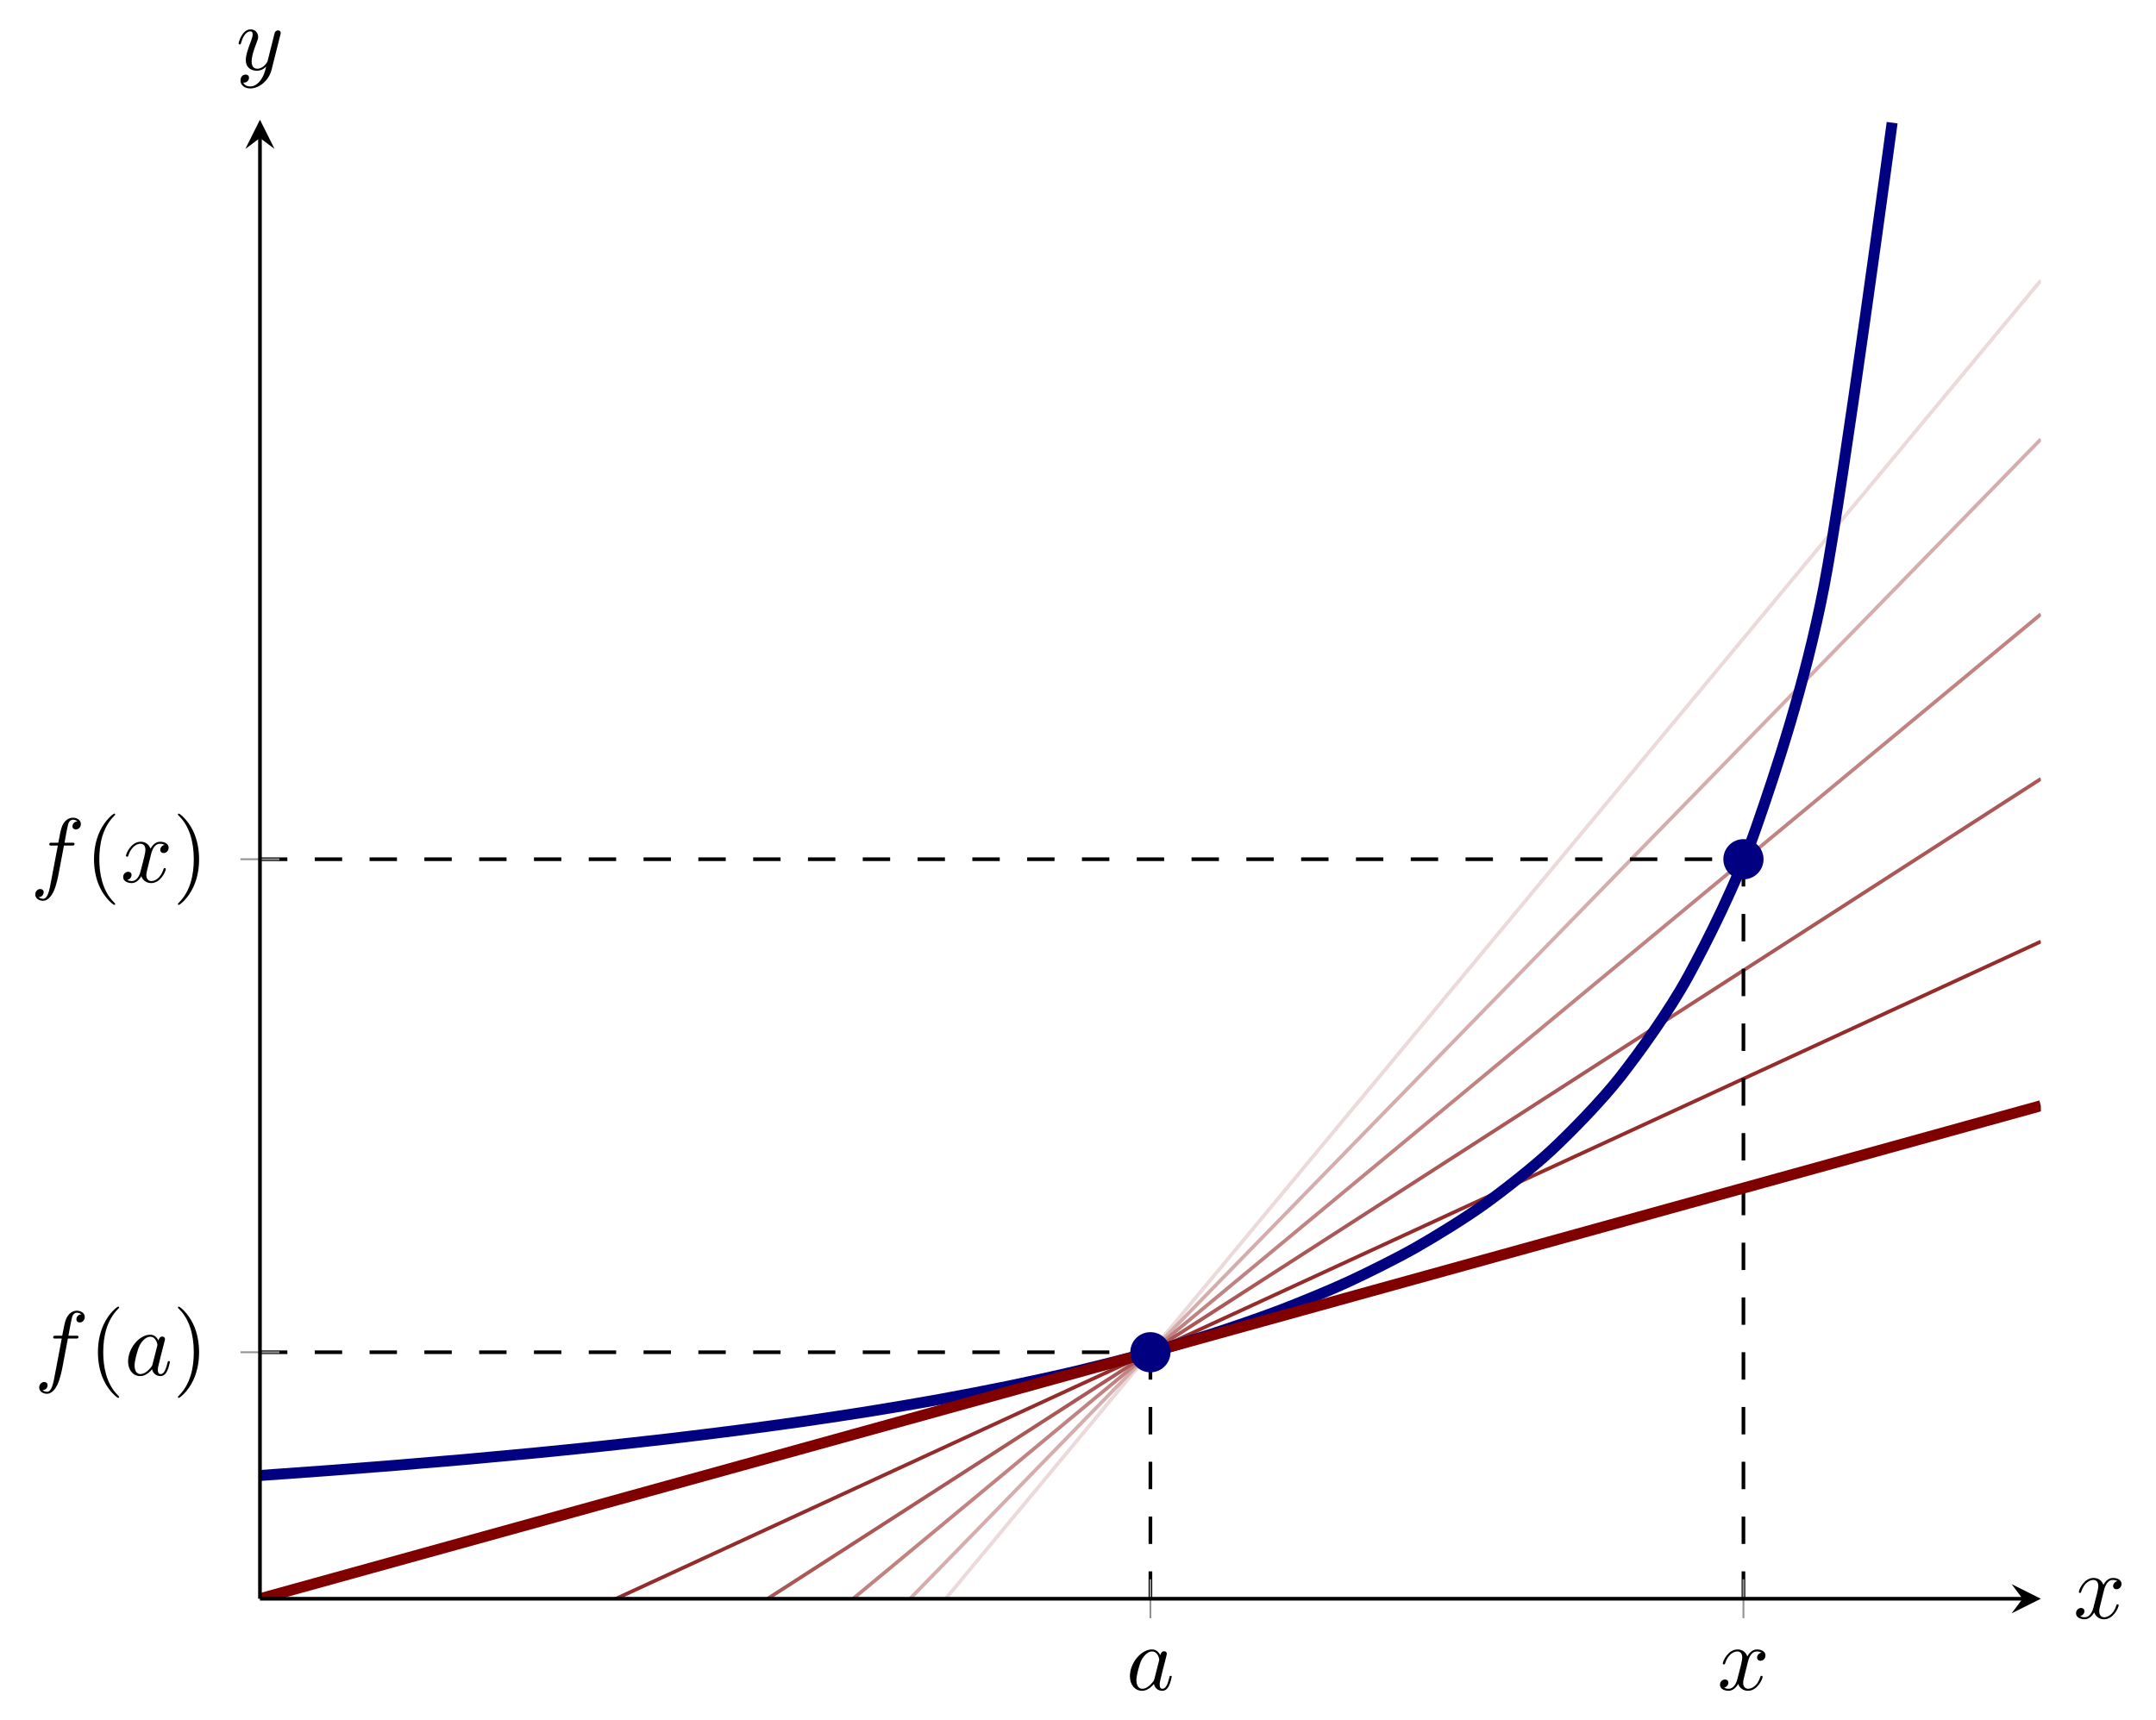<?xml version="1.0" encoding="UTF-8" standalone="no"?>
<!DOCTYPE svg PUBLIC "-//W3C//DTD SVG 1.1//EN" "http://www.w3.org/Graphics/SVG/1.1/DTD/svg11.dtd">
<svg xmlns="http://www.w3.org/2000/svg" xmlns:xlink="http://www.w3.org/1999/xlink" version="1.1" width="235.196pt" height="187.711pt" viewBox="0 0 235.196 187.711">
<clipPath id="cp0">
<path transform="matrix(1,0,0,-1,28.359,264.51)" d="M 0 90.056 L 194.274 90.056 L 194.274 251.446 L 0 251.446 Z "/>
</clipPath>
<g clip-path="url(#cp0)">
<path transform="matrix(1,0,0,-1,28.359,264.51)" stroke-width=".399" stroke-linecap="butt" stroke-miterlimit="10" stroke-linejoin="miter" fill="none" stroke="#ecd9d9" d="M 0 0 L 8.095 9.746 L 16.19 19.492 L 24.284 29.238 L 32.379 38.985 L 40.474 48.731 L 48.569 58.477 L 56.663 68.223 L 64.758 77.969 L 72.853 87.715 L 80.948 97.461 L 89.042 107.207 L 97.137 116.954 L 105.232 126.7 L 113.327 136.446 L 121.421 146.192 L 129.516 155.938 L 137.611 165.684 L 145.706 175.43 L 153.801 185.177 L 161.895 194.923 L 169.99 204.669 L 178.085 214.415 L 186.18 224.161 L 194.274 233.907 "/>
<path transform="matrix(1,0,0,-1,28.359,264.51)" stroke-width=".399" stroke-linecap="butt" stroke-miterlimit="10" stroke-linejoin="miter" fill="none" stroke="#d6adad" d="M 0 17.323 L 8.095 25.625 L 16.19 33.928 L 24.284 42.23 L 32.379 50.533 L 40.474 58.836 L 48.569 67.138 L 56.663 75.441 L 64.758 83.743 L 72.853 92.046 L 80.948 100.349 L 89.042 108.651 L 97.137 116.954 L 105.232 125.256 L 113.327 133.559 L 121.421 141.862 L 129.516 150.164 L 137.611 158.467 L 145.706 166.769 L 153.801 175.072 L 161.895 183.374 L 169.99 191.677 L 178.085 199.98 L 186.18 208.282 L 194.274 216.585 "/>
<path transform="matrix(1,0,0,-1,28.359,264.51)" stroke-width=".399" stroke-linecap="butt" stroke-miterlimit="10" stroke-linejoin="miter" fill="none" stroke="#c18282" d="M 0 36.42 L 8.095 43.132 L 16.19 49.843 L 24.284 56.554 L 32.379 63.265 L 40.474 69.976 L 48.569 76.687 L 56.663 83.398 L 64.758 90.109 L 72.853 96.82 L 80.948 103.532 L 89.042 110.243 L 97.137 116.954 L 105.232 123.665 L 113.327 130.376 L 121.421 137.087 L 129.516 143.798 L 137.611 150.509 L 145.706 157.221 L 153.801 163.932 L 161.895 170.643 L 169.99 177.354 L 178.085 184.065 L 186.18 190.776 L 194.274 197.487 "/>
<path transform="matrix(1,0,0,-1,28.359,264.51)" stroke-width=".399" stroke-linecap="butt" stroke-miterlimit="10" stroke-linejoin="miter" fill="none" stroke="#ab5757" d="M 0 54.389 L 8.095 59.602 L 16.19 64.816 L 24.284 70.03 L 32.379 75.244 L 40.474 80.457 L 48.569 85.671 L 56.663 90.885 L 64.758 96.099 L 72.853 101.313 L 80.948 106.526 L 89.042 111.74 L 97.137 116.954 L 105.232 122.168 L 113.327 127.381 L 121.421 132.595 L 129.516 137.809 L 137.611 143.023 L 145.706 148.237 L 153.801 153.45 L 161.895 158.664 L 169.99 163.878 L 178.085 169.092 L 186.18 174.305 L 194.274 179.519 "/>
<path transform="matrix(1,0,0,-1,28.359,264.51)" stroke-width=".399" stroke-linecap="butt" stroke-miterlimit="10" stroke-linejoin="miter" fill="none" stroke="#952b2b" d="M 0 72.141 L 8.095 75.876 L 16.19 79.61 L 24.284 83.345 L 32.379 87.079 L 40.474 90.813 L 48.569 94.548 L 56.663 98.282 L 64.758 102.016 L 72.853 105.751 L 80.948 109.485 L 89.042 113.22 L 97.137 116.954 L 105.232 120.688 L 113.327 124.423 L 121.421 128.157 L 129.516 131.892 L 137.611 135.626 L 145.706 139.36 L 153.801 143.095 L 161.895 146.829 L 169.99 150.563 L 178.085 154.298 L 186.18 158.032 L 194.274 161.766 "/>
<path transform="matrix(1,0,0,-1,28.359,264.51)" stroke-width=".399" stroke-linecap="butt" stroke-dasharray="2.989,2.989" stroke-miterlimit="10" stroke-linejoin="miter" fill="none" stroke="#000000" d="M 97.138 90.056 L 97.138 116.954 "/>
<path transform="matrix(1,0,0,-1,28.359,264.51)" stroke-width=".399" stroke-linecap="butt" stroke-dasharray="2.989,2.989" stroke-miterlimit="10" stroke-linejoin="miter" fill="none" stroke="#000000" d="M 0 116.954 L 97.138 116.954 "/>
<path transform="matrix(1,0,0,-1,28.359,264.51)" stroke-width=".399" stroke-linecap="butt" stroke-dasharray="2.989,2.989" stroke-miterlimit="10" stroke-linejoin="miter" fill="none" stroke="#000000" d="M 0 170.751 L 161.831 170.751 "/>
<path transform="matrix(1,0,0,-1,28.359,264.51)" stroke-width=".399" stroke-linecap="butt" stroke-dasharray="2.989,2.989" stroke-miterlimit="10" stroke-linejoin="miter" fill="none" stroke="#000000" d="M 161.831 90.056 L 161.831 170.751 "/>
<path transform="matrix(1,0,0,-1,28.359,264.51)" stroke-width="1.196" stroke-linecap="butt" stroke-miterlimit="10" stroke-linejoin="miter" fill="none" stroke="#000080" d="M 0 103.505 C 0 103.505 5.36 103.884 7.419 104.039 C 9.478 104.193 12.779 104.45 14.838 104.617 C 16.896 104.784 20.198 105.063 22.257 105.245 C 24.315 105.427 27.617 105.73 29.676 105.929 C 31.734 106.128 35.036 106.461 37.094 106.679 C 39.153 106.897 42.455 107.262 44.513 107.502 C 46.572 107.742 49.873 108.145 51.932 108.411 C 53.991 108.677 57.292 109.125 59.351 109.421 C 61.41 109.717 64.711 110.216 66.77 110.548 C 68.829 110.88 72.13 111.44 74.189 111.814 C 76.248 112.189 79.549 112.821 81.608 113.246 C 83.666 113.672 86.968 114.393 89.027 114.881 C 91.085 115.369 94.387 116.198 96.445 116.764 C 98.504 117.329 101.806 118.293 103.864 118.955 C 105.923 119.618 109.225 120.753 111.283 121.54 C 113.342 122.328 116.643 123.68 118.702 124.631 C 120.761 125.582 124.062 127.222 126.121 128.394 C 128.18 129.566 131.481 131.597 133.54 133.077 C 135.599 134.557 138.9 137.132 140.959 139.062 C 143.017 140.991 146.319 144.362 148.378 146.983 C 150.436 149.605 153.738 154.185 155.797 157.958 C 157.855 161.731 161.157 168.264 163.215 174.178 C 165.274 180.091 168.576 189.902 170.634 200.578 C 172.693 211.255 178.053 251.123 178.053 251.123 "/>
<path transform="matrix(1,0,0,-1,28.359,264.51)" stroke-width="1.196" stroke-linecap="butt" stroke-miterlimit="10" stroke-linejoin="miter" fill="none" stroke="#800000" d="M 0 90.056 C 0 90.056 5.848 91.675 8.095 92.297 C 10.341 92.919 13.943 93.917 16.19 94.539 C 18.436 95.161 22.038 96.158 24.284 96.78 C 26.531 97.402 30.133 98.4 32.379 99.022 C 34.625 99.644 38.228 100.641 40.474 101.263 C 42.72 101.885 46.322 102.883 48.569 103.505 C 50.815 104.127 54.417 105.124 56.663 105.746 C 58.91 106.368 62.512 107.366 64.758 107.988 C 67.004 108.61 70.607 109.607 72.853 110.229 C 75.099 110.851 78.701 111.849 80.948 112.471 C 83.194 113.093 86.796 114.091 89.042 114.713 C 91.289 115.335 94.891 116.332 97.137 116.954 C 99.383 117.576 102.986 118.574 105.232 119.196 C 107.478 119.818 111.08 120.815 113.327 121.437 C 115.573 122.059 119.175 123.057 121.421 123.679 C 123.668 124.301 127.27 125.298 129.516 125.92 C 131.762 126.542 135.365 127.54 137.611 128.162 C 139.857 128.784 143.46 129.781 145.706 130.403 C 147.952 131.025 151.554 132.023 153.801 132.645 C 156.047 133.267 159.649 134.264 161.895 134.886 C 164.142 135.508 167.744 136.506 169.99 137.128 C 172.236 137.75 175.839 138.747 178.085 139.369 C 180.331 139.991 183.933 140.989 186.18 141.611 C 188.426 142.233 194.274 143.852 194.274 143.852 "/>
</g>
<path transform="matrix(1,0,0,-1,28.359,264.51)" stroke-width=".199" stroke-linecap="butt" stroke-miterlimit="10" stroke-linejoin="miter" fill="none" stroke="#929292" d="M 97.138 87.93 L 97.138 92.182 M 161.831 87.93 L 161.831 92.182 "/>
<path transform="matrix(1,0,0,-1,28.359,264.51)" stroke-width=".199" stroke-linecap="butt" stroke-miterlimit="10" stroke-linejoin="miter" fill="none" stroke="#929292" d="M -2.126 116.954 L 2.126 116.954 M -2.126 170.751 L 2.126 170.751 "/>
<path transform="matrix(1,0,0,-1,28.359,264.51)" stroke-width=".399" stroke-linecap="butt" stroke-miterlimit="10" stroke-linejoin="miter" fill="none" stroke="#000000" d="M 0 90.056 L 192.282 90.056 "/>
<path transform="matrix(1,0,0,-1,220.641,174.454)" d="M 1.993 0 L -1.196 1.594 L 0 0 L -1.196 -1.594 "/>
<path transform="matrix(1,0,0,-1,28.359,264.51)" stroke-width=".399" stroke-linecap="butt" stroke-miterlimit="10" stroke-linejoin="miter" fill="none" stroke="#000000" d="M 0 90.056 L 0 249.454 "/>
<path transform="matrix(0,-1,-1,-0,28.359,15.056)" d="M 1.993 0 L -1.196 1.594 L 0 0 L -1.196 -1.594 "/>
<symbol id="font_1_1">
<path d="M .333 .389 C .315 .426 .286 .453 .241 .453 C .124 .453 0 .306 0 .16 C 0 .066 .055 0 .133 0 C .153 0 .203 .004 .263 .075 C .271 .033 .306 0 .354 0 C .389 0 .412 .023 .428 .055 C .445 .091 .458 .152 .458 .154 C .458 .164 .449 .164 .446 .164 C .436 .164 .435 .16 .432 .146 C .415 .081 .397 .022 .356 .022 C .329 .022 .326 .048 .326 .068 C .326 .09 .328 .098 .339 .142 C .35 .184 .352 .194 .361 .232 L .397 .372 C .404 .4 .404 .402 .404 .406 C .404 .423 .392 .433 .375 .433 C .351 .433 .336 .411 .333 .389 M .268 .13 C .263 .112 .263 .11 .248 .093 C .204 .038 .163 .022 .135 .022 C .085 .022 .071 .077 .071 .116 C .071 .166 .103 .289 .126 .335 C .157 .394 .202 .431 .242 .431 C .307 .431 .321 .349 .321 .343 C .321 .337 .319 .331 .318 .326 L .268 .13 Z "/>
</symbol>
<use xlink:href="#font_1_1" transform="matrix(9.963,0,0,-9.963,123.261,184.5)"/>
<symbol id="font_1_3">
<path d="M .305 .313 C .311 .339 .334 .431 .404 .431 C .409 .431 .433 .431 .454 .418 C .426 .413 .406 .388 .406 .364 C .406 .348 .417 .329 .444 .329 C .466 .329 .498 .347 .498 .387 C .498 .439 .439 .453 .405 .453 C .347 .453 .312 .4 .3 .377 C .275 .443 .221 .453 .192 .453 C .088 .453 .031 .324 .031 .299 C .031 .289 .041 .289 .043 .289 C .051 .289 .054 .291 .056 .3 C .09 .406 .156 .431 .19 .431 C .209 .431 .244 .422 .244 .364 C .244 .333 .227 .266 .19 .126 C .174 .064 .139 .022 .095 .022 C .089 .022 .066 .022 .045 .035 C .07 .04 .092 .061 .092 .089 C .092 .116 .07 .124 .055 .124 C .025 .124 0 .098 0 .066 C 0 .02 .05 0 .094 0 C .16 0 .196 .07 .199 .076 C .211 .039 .247 0 .307 0 C .41 0 .467 .129 .467 .154 C .467 .164 .458 .164 .455 .164 C .446 .164 .444 .16 .442 .153 C .409 .046 .341 .022 .309 .022 C .27 .022 .254 .054 .254 .088 C .254 .11 .26 .132 .271 .176 L .305 .313 Z "/>
</symbol>
<use xlink:href="#font_1_3" transform="matrix(9.963,0,0,-9.963,187.63,184.5)"/>
<symbol id="font_1_2">
<path d="M .314 .605 L .4 .605 C .42 .605 .43 .605 .43 .625 C .43 .636 .42 .636 .403 .636 L .32 .636 L .341 .75 C .345 .771 .359 .842 .365 .854 C .374 .873 .391 .888 .412 .888 C .416 .888 .442 .888 .461 .87 C .417 .866 .407 .831 .407 .816 C .407 .793 .425 .781 .444 .781 C .47 .781 .499 .803 .499 .841 C .499 .887 .453 .91 .412 .91 C .378 .91 .315 .892 .285 .793 C .279 .772 .276 .762 .252 .636 L .183 .636 C .164 .636 .153 .636 .153 .617 C .153 .605 .162 .605 .181 .605 L .247 .605 L .172 .21 C .154 .113 .137 .022 .085 .022 C .081 .022 .056 .022 .037 .04 C .083 .043 .092 .079 .092 .094 C .092 .117 .074 .129 .055 .129 C .029 .129 0 .107 0 .069 C 0 .024 .044 0 .085 0 C .14 0 .18 .059 .198 .097 C .23 .16 .253 .281 .254 .288 L .314 .605 Z "/>
</symbol>
<use xlink:href="#font_1_2" transform="matrix(9.963,0,0,-9.963,4.276,152.09)"/>
<symbol id="font_2_1">
<path d="M .232 .01 C .232 .013 .232 .015 .215 .032 C .09 .158 .058 .347 .058 .5 C .058 .674 .096 .848 .219 .973 C .232 .985 .232 .987 .232 .99 C .232 .997 .228 1 .222 1 C .212 1 .122 .932 .063 .805 C .012 .695 0 .584 0 .5 C 0 .422 .011 .301 .066 .188 C .126 .065 .212 0 .222 0 C .228 0 .232 .003 .232 .01 Z "/>
</symbol>
<use xlink:href="#font_2_1" transform="matrix(9.963,0,0,-9.963,10.684,152.539)"/>
<use xlink:href="#font_1_1" transform="matrix(9.963,0,0,-9.963,13.972,150.158)"/>
<symbol id="font_2_2">
<path d="M .232 .5 C .232 .578 .221 .699 .166 .812 C .106 .935 .02 1 .01 1 C .004 1 0 .996 0 .99 C 0 .987 0 .985 .019 .967 C .117 .868 .174 .709 .174 .5 C .174 .329 .137 .153 .013 .027 C 0 .015 0 .013 0 .01 C 0 .004 .004 0 .01 0 C .02 0 .11 .068 .169 .195 C .22 .305 .232 .416 .232 .5 Z "/>
</symbol>
<use xlink:href="#font_2_2" transform="matrix(9.963,0,0,-9.963,19.407,152.539)"/>
<use xlink:href="#font_1_2" transform="matrix(9.963,0,0,-9.963,3.849,98.294)"/>
<use xlink:href="#font_2_1" transform="matrix(9.963,0,0,-9.963,10.256,98.743)"/>
<use xlink:href="#font_1_3" transform="matrix(9.963,0,0,-9.963,13.434,96.362)"/>
<use xlink:href="#font_2_2" transform="matrix(9.963,0,0,-9.963,19.407,98.743)"/>
<path transform="matrix(1,0,0,-1,28.359,264.51)" d="M 163.824 170.751 C 163.824 171.851 162.932 172.743 161.831 172.743 C 160.731 172.743 159.839 171.851 159.839 170.751 C 159.839 169.65 160.731 168.758 161.831 168.758 C 162.932 168.758 163.824 169.65 163.824 170.751 Z M 161.831 170.751 " fill="#000080"/>
<path transform="matrix(1,0,0,-1,28.359,264.51)" stroke-width=".399" stroke-linecap="butt" stroke-miterlimit="10" stroke-linejoin="miter" fill="none" stroke="#000080" d="M 163.824 170.751 C 163.824 171.851 162.932 172.743 161.831 172.743 C 160.731 172.743 159.839 171.851 159.839 170.751 C 159.839 169.65 160.731 168.758 161.831 168.758 C 162.932 168.758 163.824 169.65 163.824 170.751 Z M 161.831 170.751 "/>
<path transform="matrix(1,0,0,-1,28.359,264.51)" d="M 99.13 116.954 C 99.13 118.055 98.238 118.947 97.138 118.947 C 96.037 118.947 95.145 118.055 95.145 116.954 C 95.145 115.854 96.037 114.962 97.138 114.962 C 98.238 114.962 99.13 115.854 99.13 116.954 Z M 97.138 116.954 " fill="#000080"/>
<path transform="matrix(1,0,0,-1,28.359,264.51)" stroke-width=".399" stroke-linecap="butt" stroke-miterlimit="10" stroke-linejoin="miter" fill="none" stroke="#000080" d="M 99.13 116.954 C 99.13 118.055 98.238 118.947 97.138 118.947 C 96.037 118.947 95.145 118.055 95.145 116.954 C 95.145 115.854 96.037 114.962 97.138 114.962 C 98.238 114.962 99.13 115.854 99.13 116.954 Z M 97.138 116.954 "/>
<use xlink:href="#font_1_3" transform="matrix(9.963,0,0,-9.963,226.471,176.696)"/>
<symbol id="font_1_4">
<path d="M .457 .586 C .461 .6 .461 .602 .461 .609 C .461 .627 .447 .636 .432 .636 C .422 .636 .406 .63 .397 .615 C .395 .61 .387 .579 .383 .561 C .376 .535 .369 .508 .363 .481 L .318 .301 C .314 .286 .271 .216 .205 .216 C .154 .216 .143 .26 .143 .297 C .143 .343 .16 .405 .194 .493 C .21 .534 .214 .545 .214 .565 C .214 .61 .182 .647 .132 .647 C .037 .647 0 .502 0 .493 C 0 .483 .01 .483 .012 .483 C .022 .483 .023 .485 .028 .501 C .055 .595 .095 .625 .129 .625 C .137 .625 .154 .625 .154 .593 C .154 .568 .144 .542 .137 .523 C .097 .417 .079 .36 .079 .313 C .079 .224 .142 .194 .201 .194 C .24 .194 .274 .211 .302 .239 C .289 .187 .277 .138 .237 .085 C .211 .051 .173 .022 .127 .022 C .113 .022 .068 .025 .051 .064 C .067 .064 .08 .064 .094 .076 C .104 .085 .114 .098 .114 .117 C .114 .148 .087 .152 .077 .152 C .054 .152 .021 .136 .021 .087 C .021 .037 .065 0 .127 0 C .23 0 .333 .091 .361 .204 L .457 .586 Z "/>
</symbol>
<use xlink:href="#font_1_4" transform="matrix(9.963,0,0,-9.963,26.027,9.652)"/>
</svg>
